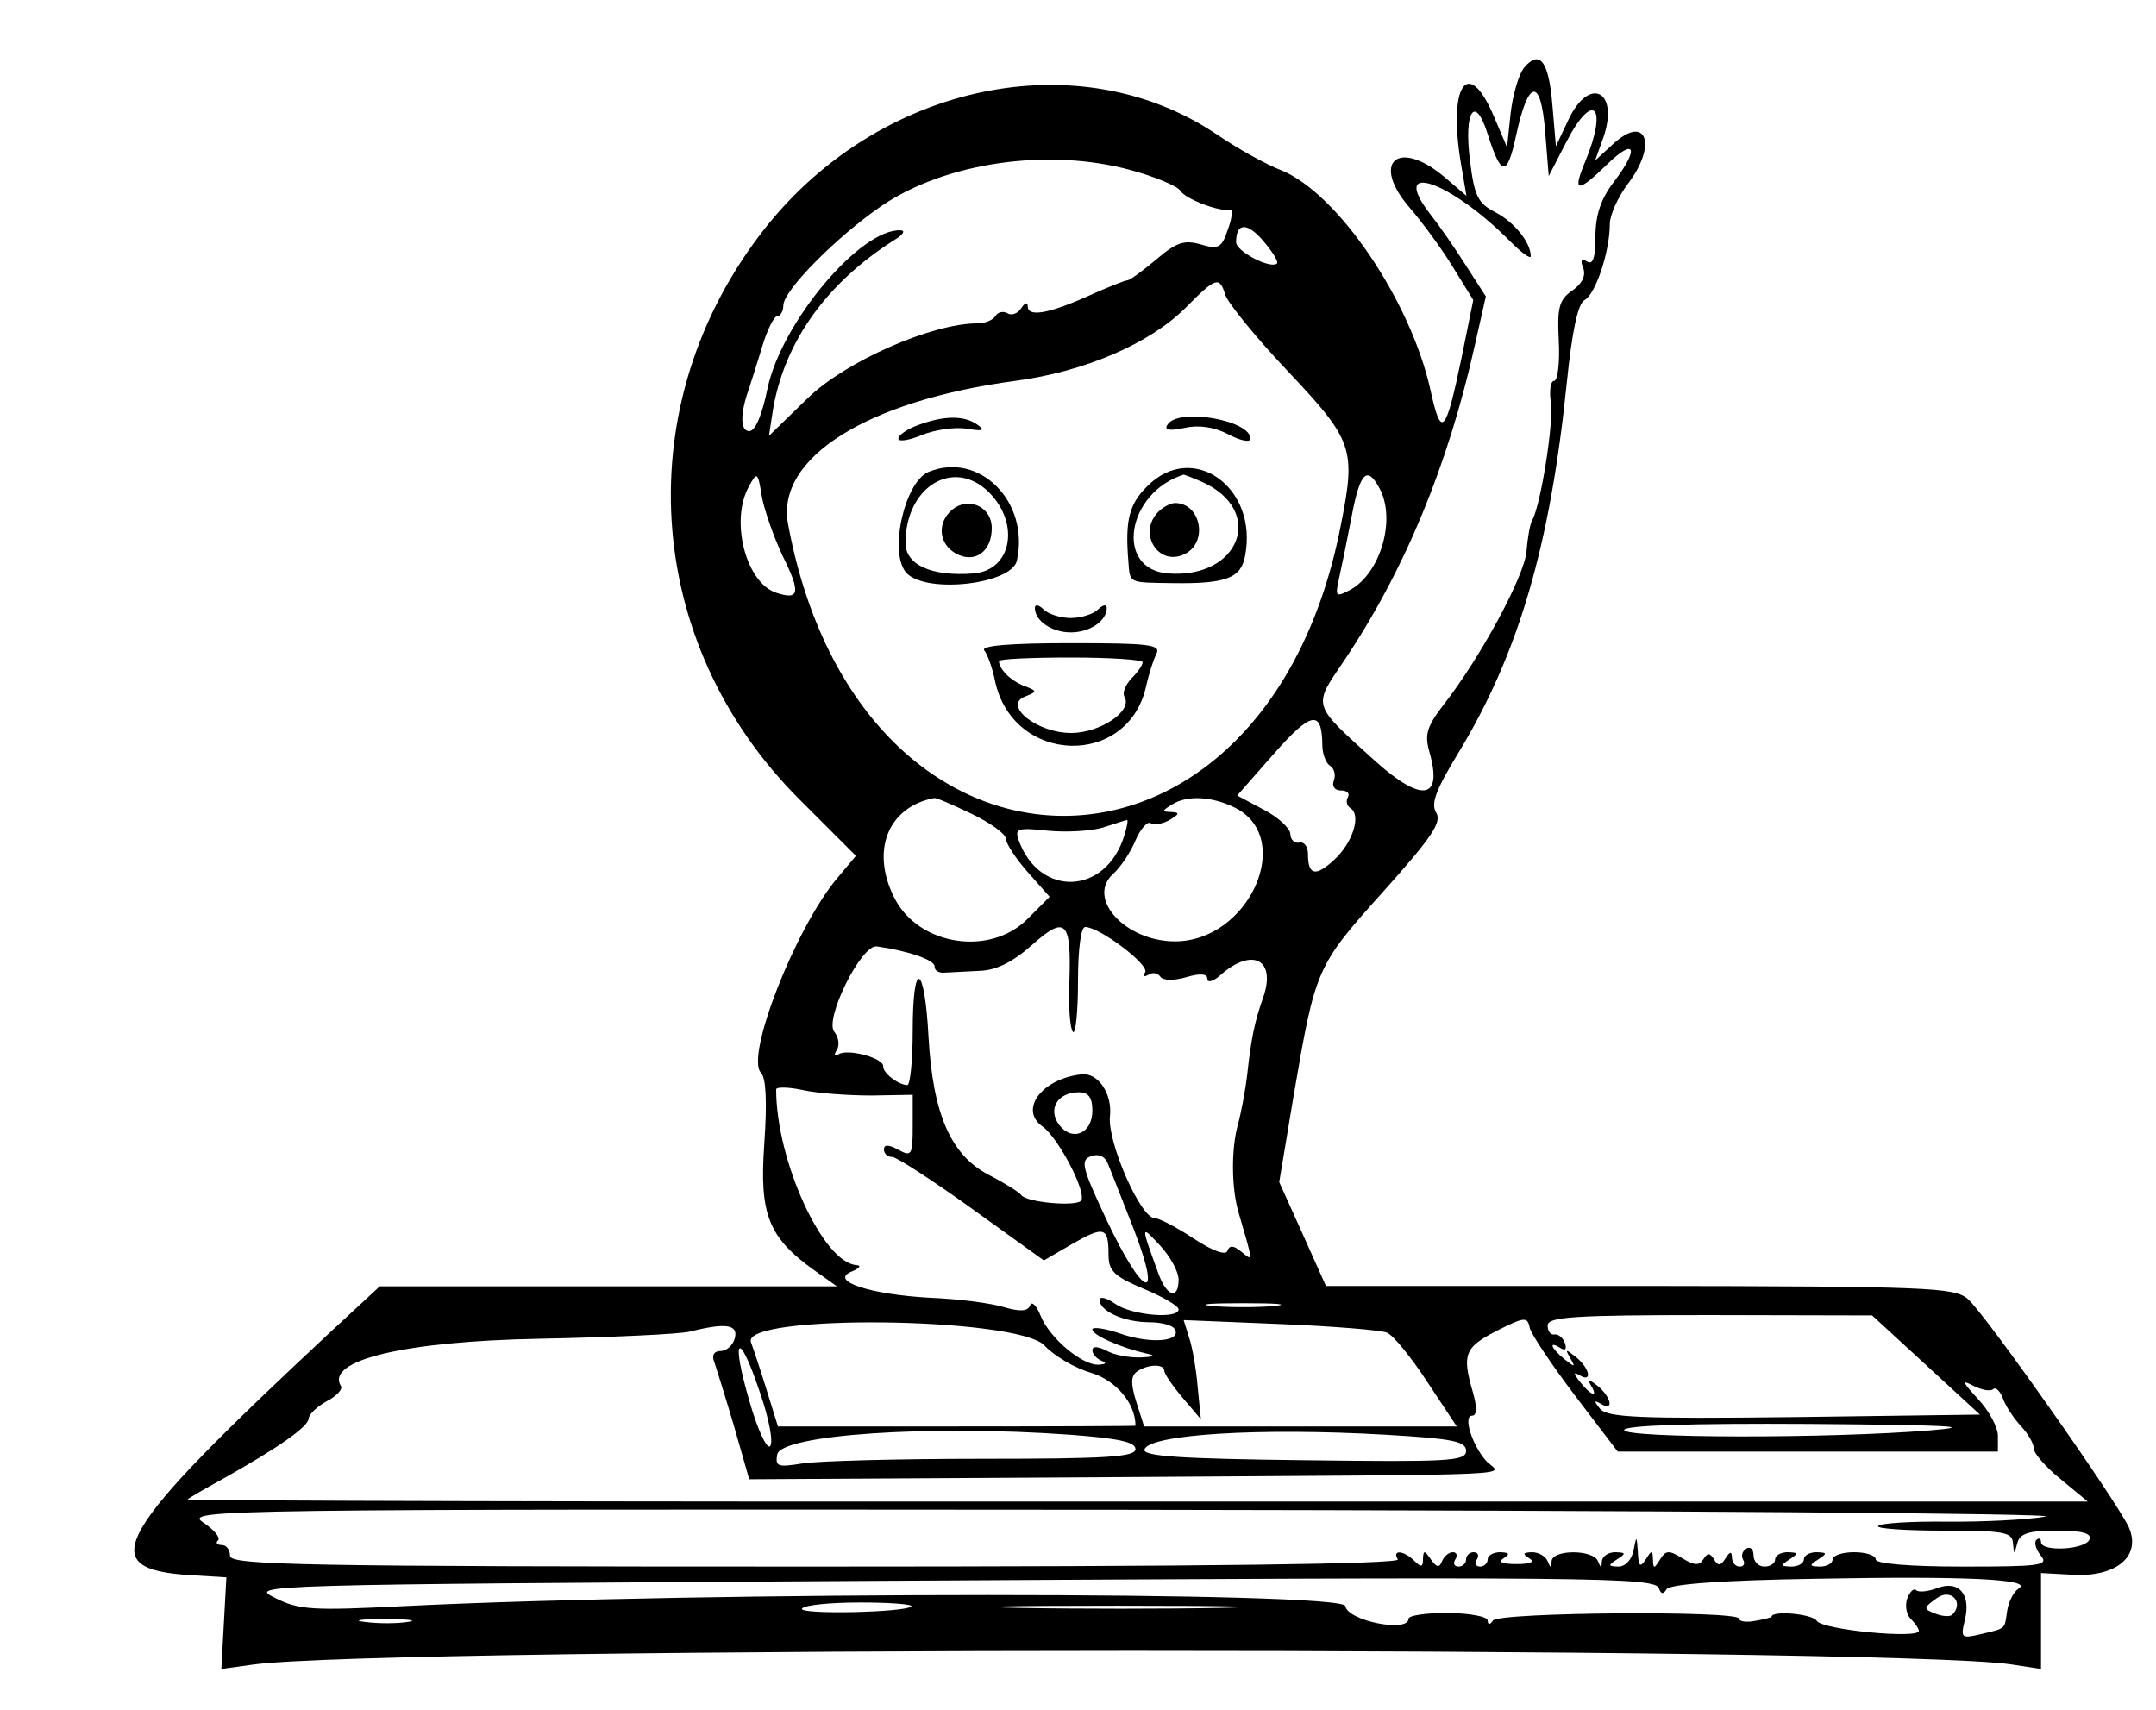 <?xml version="1.0" standalone="no"?>
<!DOCTYPE svg PUBLIC "-//W3C//DTD SVG 20010904//EN"
 "http://www.w3.org/TR/2001/REC-SVG-20010904/DTD/svg10.dtd">
<svg version="1.0" xmlns="http://www.w3.org/2000/svg"
 width="300pt" height="238pt" viewBox="0 0 300 238"
 preserveAspectRatio="xMidYMid meet">
<g transform="translate(0,238) scale(0.05,-0.05)"
fill="#000000" stroke="none">
<path d="M4241 4571 c-14 -17 -31 -74 -37 -126 l-10 -95 -37 87 c-72 169 -128
86 -91 -134 l15 -88 -62 53 c-129 108 -205 40 -96 -86 37 -43 92 -118 122
-168 l55 -89 -32 -158 c-45 -216 -57 -230 -87 -93 -55 249 -258 548 -415 612
-42 16 -123 61 -180 100 -383 258 -936 143 -1256 -260 -384 -486 -344 -1154
96 -1592 l156 -156 -52 -62 c-116 -138 -257 -497 -212 -542 14 -14 17 -82 9
-197 -14 -197 11 -261 140 -353 l62 -44 -636 0 -636 0 -134 -124 c-612 -571
-665 -663 -392 -680 l99 -6 -7 -128 -7 -127 87 12 c354 51 4540 51 4892 1 l85
-13 0 134 0 133 91 -5 c120 -6 189 53 153 133 -35 75 -400 594 -448 635 -37
32 -111 35 -913 36 l-873 0 -65 145 -65 144 40 240 c61 356 63 361 249 568
135 151 164 193 148 220 -16 25 -1 64 63 169 166 274 254 575 300 1025 15 147
31 223 50 233 31 17 70 136 70 211 0 26 23 76 50 112 84 110 51 197 -42 110
l-49 -45 23 64 c45 130 -39 173 -97 50 l-35 -74 -10 117 c-10 121 -36 153 -79
101z m118 -206 c75 145 117 100 52 -56 -36 -86 -21 -87 63 -5 78 75 88 42 16
-52 -35 -46 -50 -91 -50 -150 0 -59 -7 -80 -23 -70 -16 10 -20 4 -11 -18 8
-21 -3 -44 -31 -63 -36 -25 -42 -47 -37 -140 3 -61 -3 -111 -13 -111 -10 0
-14 -28 -9 -61 8 -56 -28 -284 -52 -327 -6 -10 -13 -49 -16 -88 -7 -70 -128
-294 -231 -426 -46 -60 -53 -82 -39 -131 38 -133 -21 -142 -151 -25 -177 160
-174 150 -88 277 169 251 291 545 366 883 l30 133 -56 87 c-31 49 -75 112 -98
141 -119 154 56 94 224 -77 30 -30 55 -48 55 -39 0 38 -46 95 -98 122 -49 25
-59 45 -71 143 -18 139 14 187 49 75 38 -119 54 -120 79 -5 34 159 69 164 81
12 l10 -124 49 95z m-1210 -79 c66 -18 128 -44 136 -57 14 -23 109 -59 139
-53 7 2 5 -23 -7 -55 -17 -51 -26 -56 -76 -41 -46 13 -68 5 -123 -42 -38 -32
-74 -58 -80 -58 -7 0 -57 -20 -110 -44 -112 -50 -168 -59 -168 -28 0 12 -8 10
-18 -6 -10 -15 -27 -21 -38 -14 -12 7 -27 4 -34 -8 -7 -11 -29 -20 -50 -20
-127 0 -367 -106 -472 -208 l-108 -105 11 72 c32 190 150 355 341 475 21 13
28 24 15 25 -112 6 -332 -256 -371 -440 -15 -74 -34 -119 -51 -119 -25 0 -26
49 0 120 5 17 22 68 36 115 14 47 33 85 42 85 9 0 17 14 17 30 0 41 147 190
272 276 178 122 466 164 697 100z m405 -259 c-17 -17 -114 33 -114 59 0 55 31
56 76 3 25 -29 42 -57 38 -62z m-144 -88 c8 -23 84 -117 171 -209 186 -197
193 -218 150 -434 -211 -1079 -1338 -1074 -1538 6 -34 183 219 343 633 398
194 26 374 104 474 204 84 85 94 88 110 35z m-1232 -726 c51 -103 47 -124 -17
-103 -85 27 -130 200 -77 296 23 42 25 41 36 -27 7 -39 33 -113 58 -166z
m1661 188 c47 -86 3 -237 -82 -283 -40 -21 -42 -19 -30 35 7 31 23 109 35 172
23 121 43 140 77 76z m-159 -715 c0 -24 10 -50 21 -57 12 -7 17 -26 11 -41 -6
-16 2 -28 20 -28 17 0 25 -8 19 -19 -6 -10 -3 -24 7 -30 31 -19 7 -96 -45
-144 -52 -48 -73 -43 -73 16 0 21 -11 35 -24 32 -13 -3 -25 8 -25 24 -1 16
-34 47 -75 68 l-73 39 102 116 c104 118 134 124 135 24z m-976 -191 c52 -25
95 -56 95 -69 1 -14 28 -56 61 -93 l61 -69 -62 -62 c-104 -104 -301 -74 -369
57 -68 132 -20 255 110 280 6 1 52 -19 104 -44z m735 16 c165 -86 36 -371
-169 -371 -138 0 -248 120 -172 188 21 19 49 61 62 93 14 32 33 54 42 48 10
-6 34 -2 53 9 27 16 29 21 5 22 -27 1 -27 3 0 20 43 28 114 24 179 -9z m-310
-76 c-51 -167 -238 -174 -295 -11 -10 30 0 33 82 24 52 -5 121 -1 154 9 33 11
63 20 66 21 4 1 1 -18 -7 -43z m-153 -409 c-3 -68 2 -130 10 -138 7 -8 14 54
14 139 0 91 8 153 20 153 40 0 179 -105 167 -126 -7 -11 -4 -14 9 -7 11 8 26
5 33 -5 7 -11 36 -12 71 -2 40 12 60 10 60 -4 0 -12 16 -8 35 9 91 81 159 44
119 -65 -22 -63 -32 -109 -43 -210 -5 -44 -17 -107 -26 -140 -19 -68 -18 -178
2 -245 41 -141 41 -136 8 -109 -22 18 -33 19 -39 3 -4 -14 -41 -1 -94 34 -47
31 -97 57 -109 57 -39 0 -132 213 -124 283 7 63 -33 122 -79 117 -110 -12
-175 -98 -109 -145 44 -31 123 -182 108 -206 -11 -18 -152 -6 -167 15 -7 9
-47 34 -90 56 -106 55 -156 169 -168 385 -11 206 -44 217 -44 15 0 -82 -7
-150 -15 -150 -26 1 -68 34 -67 52 2 23 -98 50 -124 34 -12 -7 -14 -2 -5 12 8
13 5 35 -7 50 -29 34 75 244 118 238 87 -12 162 -38 161 -56 -1 -11 13 -19 29
-17 17 1 60 3 96 5 45 1 92 24 145 71 95 85 111 69 105 -103z m-551 -315 l115
2 0 -87 c0 -81 -3 -86 -40 -66 -27 15 -40 15 -40 1 0 -12 10 -21 23 -21 12 0
112 -65 222 -144 l200 -144 79 46 c89 51 101 47 101 -30 0 -45 15 -60 98 -95
53 -22 97 -48 97 -57 0 -28 -130 -17 -176 15 -24 17 -44 22 -44 11 0 -31 69
-62 138 -62 33 0 65 -8 71 -19 21 -34 -64 -42 -147 -14 -45 16 -82 21 -82 13
0 -16 80 -51 150 -67 28 -6 24 -9 -16 -11 -31 -1 -74 7 -95 19 -24 12 -39 13
-39 1 0 -10 11 -23 25 -29 16 -6 13 -10 -7 -11 -46 -3 -137 74 -162 136 -11
28 -25 42 -29 29 -7 -17 -28 -18 -73 -5 -35 11 -127 23 -204 26 -168 9 -284
47 -220 73 22 9 28 17 14 18 -93 5 -224 290 -224 489 0 7 34 7 75 -2 41 -9
127 -15 190 -15z m615 -42 c0 -64 -56 -88 -93 -39 -32 44 -3 90 55 90 27 0 38
-14 38 -51z m116 -332 c81 -211 25 -188 -78 31 -67 143 -72 163 -42 174 21 8
39 0 47 -20 7 -17 40 -101 73 -185z m124 -138 c0 -57 -33 -48 -56 16 -50 137
-50 137 4 79 29 -31 52 -74 52 -95z m265 -74 c-47 -4 -123 -4 -170 0 -47 5 -8
8 85 8 94 0 132 -3 85 -8z m838 -249 l119 -156 529 0 529 0 0 44 c0 24 -25 70
-55 102 -45 49 -47 55 -13 37 24 -12 48 -16 55 -9 7 6 19 -5 27 -26 7 -21 30
-55 50 -77 20 -21 36 -49 36 -63 0 -13 34 -52 75 -85 l75 -62 -2648 0 c-1457
-1 -2645 2 -2640 6 4 4 49 30 98 57 152 85 238 145 239 168 1 12 23 33 50 48
27 14 45 33 40 42 -45 72 177 125 549 132 205 4 395 13 422 20 99 25 135 20
125 -18 -5 -20 -23 -36 -39 -36 -19 0 -26 -12 -18 -31 6 -18 31 -98 55 -179
l42 -147 1033 6 c1189 8 1056 2 1017 46 -39 45 -64 125 -38 125 13 0 14 23 2
65 -31 106 -23 125 66 171 77 39 86 40 92 9 4 -18 61 -103 126 -189z m977 85
l150 -138 -517 -7 c-431 -5 -520 -1 -540 23 -18 22 -17 25 2 14 37 -23 30 18
-9 50 -23 18 -29 19 -19 2 22 -36 2 -31 -30 9 -18 23 -19 29 -2 19 37 -23 30
18 -9 50 -29 23 -31 23 -16 -3 15 -26 13 -26 -16 -3 -38 31 -46 53 -11 31 13
-8 18 -3 12 14 -5 15 -19 26 -29 24 -11 -2 -19 9 -19 25 0 24 71 29 451 29
l452 -1 150 -138z m-2453 54 c27 -29 85 -63 130 -76 69 -21 123 -85 123 -147
0 -1 -224 -2 -497 -2 l-498 0 -31 100 c-17 55 -37 115 -44 134 -31 80 743 71
817 -9z m953 36 c17 -7 67 -68 112 -137 l82 -124 -435 0 -435 0 -22 69 c-16
52 -15 73 4 85 31 20 74 20 74 1 0 -8 23 -42 51 -75 l51 -60 -9 90 c-4 50 -15
112 -24 138 l-15 48 268 -11 c147 -6 282 -17 298 -24z m-1717 -316 c-9 -9 -35
47 -57 124 -53 181 -31 204 28 28 26 -74 39 -142 29 -152z m3227 44 c-279 -23
-850 -22 -850 1 0 13 183 19 515 17 389 -3 471 -7 335 -18z m-2393 -12 c134
-10 183 -20 183 -40 0 -22 -82 -27 -425 -27 -234 0 -460 -6 -502 -13 -68 -11
-76 -9 -70 25 11 55 422 83 814 55z m878 0 c187 -11 225 -18 225 -45 0 -29
-49 -31 -451 -26 -343 4 -450 11 -444 30 14 42 319 61 670 41z m1837 -228
c-53 -9 -177 -15 -275 -14 -97 1 -183 -4 -190 -12 -8 -7 73 -13 180 -13 170 0
193 -4 195 -35 3 -33 3 -33 12 0 7 27 31 35 109 35 70 0 98 -7 92 -24 -9 -29
-135 -36 -135 -8 0 10 -6 13 -13 6 -7 -7 -1 -27 13 -44 22 -27 -3 -30 -218
-30 -148 0 -242 8 -242 20 0 11 -27 20 -60 20 -33 0 -60 -9 -60 -20 0 -11 -16
-20 -35 -20 -30 1 -31 3 -5 20 26 17 25 19 -5 20 -19 0 -35 -9 -35 -20 0 -11
-16 -20 -35 -20 -30 1 -31 3 -5 20 26 17 25 19 -5 20 -19 0 -35 -9 -35 -20 0
-11 -13 -20 -30 -20 -16 0 -30 14 -30 31 0 17 -9 26 -20 19 -12 -7 -15 -21 -9
-31 6 -11 2 -19 -10 -19 -11 0 -21 11 -21 25 -1 18 -5 18 -18 -2 -13 -21 -21
-22 -32 -3 -12 19 -18 19 -30 0 -11 -18 -25 -17 -58 3 -37 23 -46 23 -62 -3
-17 -27 -19 -27 -20 0 -1 27 -3 27 -20 0 -16 -24 -20 -20 -22 20 -3 47 -4 47
-12 5 -5 -26 -23 -45 -42 -45 -29 1 -30 3 -4 20 26 17 25 19 -5 20 -19 0 -36
-11 -37 -25 -1 -20 -3 -20 -11 0 -13 33 -127 33 -129 0 -1 -20 -3 -20 -11 0
-6 14 -25 25 -44 25 -25 -1 -27 -5 -7 -17 16 -10 4 -16 -36 -16 -40 0 -52 6
-36 16 19 12 17 16 -9 17 -19 0 -35 -9 -35 -20 0 -11 -10 -20 -21 -20 -12 0
-16 9 -9 20 7 11 3 20 -9 20 -11 0 -21 -9 -21 -20 0 -11 -10 -20 -21 -20 -12
0 -16 9 -9 20 7 11 4 20 -7 20 -11 0 -24 -11 -30 -25 -7 -19 -15 -18 -31 5
-18 26 -21 26 -22 1 0 -23 -5 -24 -24 -5 -29 29 -63 32 -46 4 8 -13 -536 -20
-1619 -20 -1436 0 -1631 4 -1631 30 0 17 -10 30 -23 30 -13 0 -18 6 -10 13 7
8 -12 30 -42 50 -53 36 26 37 2585 35 1452 -2 2596 -10 2542 -19z m-1075 -200
c5 -16 12 -17 21 -2 9 14 155 25 413 29 418 8 609 -1 567 -27 -14 -9 -28 -36
-32 -61 -8 -54 -2 -49 -73 -66 -55 -13 -57 -11 -45 39 18 72 -17 112 -77 89
-26 -10 -52 -12 -58 -6 -7 7 -18 -4 -25 -22 -7 -19 -3 -45 9 -57 13 -13 23
-28 23 -34 0 -23 -270 3 -284 28 -11 19 -126 30 -126 11 0 -1 -20 -7 -45 -11
-25 -5 -45 -2 -45 6 0 23 -668 18 -685 -5 -9 -13 -14 -13 -15 0 0 11 -50 20
-110 21 -61 0 -110 -7 -110 -16 0 -40 -170 -6 -176 35 -6 41 -1777 41 -2619 0
-255 -13 -293 -11 -360 23 -74 36 -50 37 1632 47 2051 12 2209 11 2220 -21z
m816 -73 c-6 -6 -27 -5 -47 3 -34 13 -34 16 4 43 39 29 77 -12 43 -46z m-2897
23 c-18 -17 -315 -23 -304 -6 6 10 79 17 163 17 83 0 147 -5 141 -11z m860 -4
c-150 -3 -402 -3 -560 0 -157 3 -34 6 274 6 308 0 437 -3 286 -6z m-2261 -39
c-30 -5 -84 -5 -120 0 -36 4 -11 8 55 8 66 0 95 -4 65 -8z"/>
<path d="M2555 3577 c-30 -11 -55 -28 -55 -38 0 -9 29 -5 65 10 36 15 92 23
125 18 46 -8 53 -5 30 11 -36 26 -92 26 -165 -1z"/>
<path d="M3249 3578 c-10 -15 5 -18 47 -9 40 9 82 3 123 -18 33 -18 61 -23 61
-12 0 52 -202 87 -231 39z"/>
<path d="M2585 3447 c-69 -28 -113 -231 -61 -283 57 -57 292 -30 306 36 36
163 -104 304 -245 247z m167 -57 c88 -88 63 -218 -43 -226 -117 -9 -189 24
-189 85 0 157 134 238 232 141z"/>
<path d="M2644 3336 c-37 -37 -29 -92 17 -117 52 -28 99 6 99 71 0 63 -71 91
-116 46z"/>
<path d="M3193 3407 c-51 -50 -62 -96 -53 -207 5 -65 -2 -61 125 -63 147 -2
189 14 200 76 37 191 -146 321 -272 194z m154 11 c175 -80 104 -269 -96 -254
-150 11 -116 225 43 275 2 0 26 -9 53 -21z"/>
<path d="M3224 3336 c-60 -60 1 -156 75 -117 64 34 42 141 -29 141 -12 0 -33
-11 -46 -24z"/>
<path d="M2880 3068 c0 -36 47 -68 100 -68 53 0 100 32 100 68 0 11 -11 9 -24
-4 -13 -13 -47 -24 -76 -24 -29 0 -63 11 -76 24 -13 13 -24 15 -24 4z"/>
<path d="M2739 2950 c9 -11 23 -49 30 -85 50 -234 372 -243 421 -13 7 32 20
72 28 88 14 26 -19 30 -239 30 -168 0 -250 -7 -240 -20z m441 -33 c0 -8 -14
-28 -31 -45 -17 -18 -26 -40 -20 -51 25 -39 -67 -101 -148 -101 -96 0 -192 78
-127 102 33 13 33 15 -4 29 -38 15 -69 46 -70 69 0 6 90 10 200 10 110 0 200
-6 200 -13z"/>
</g>
</svg>
